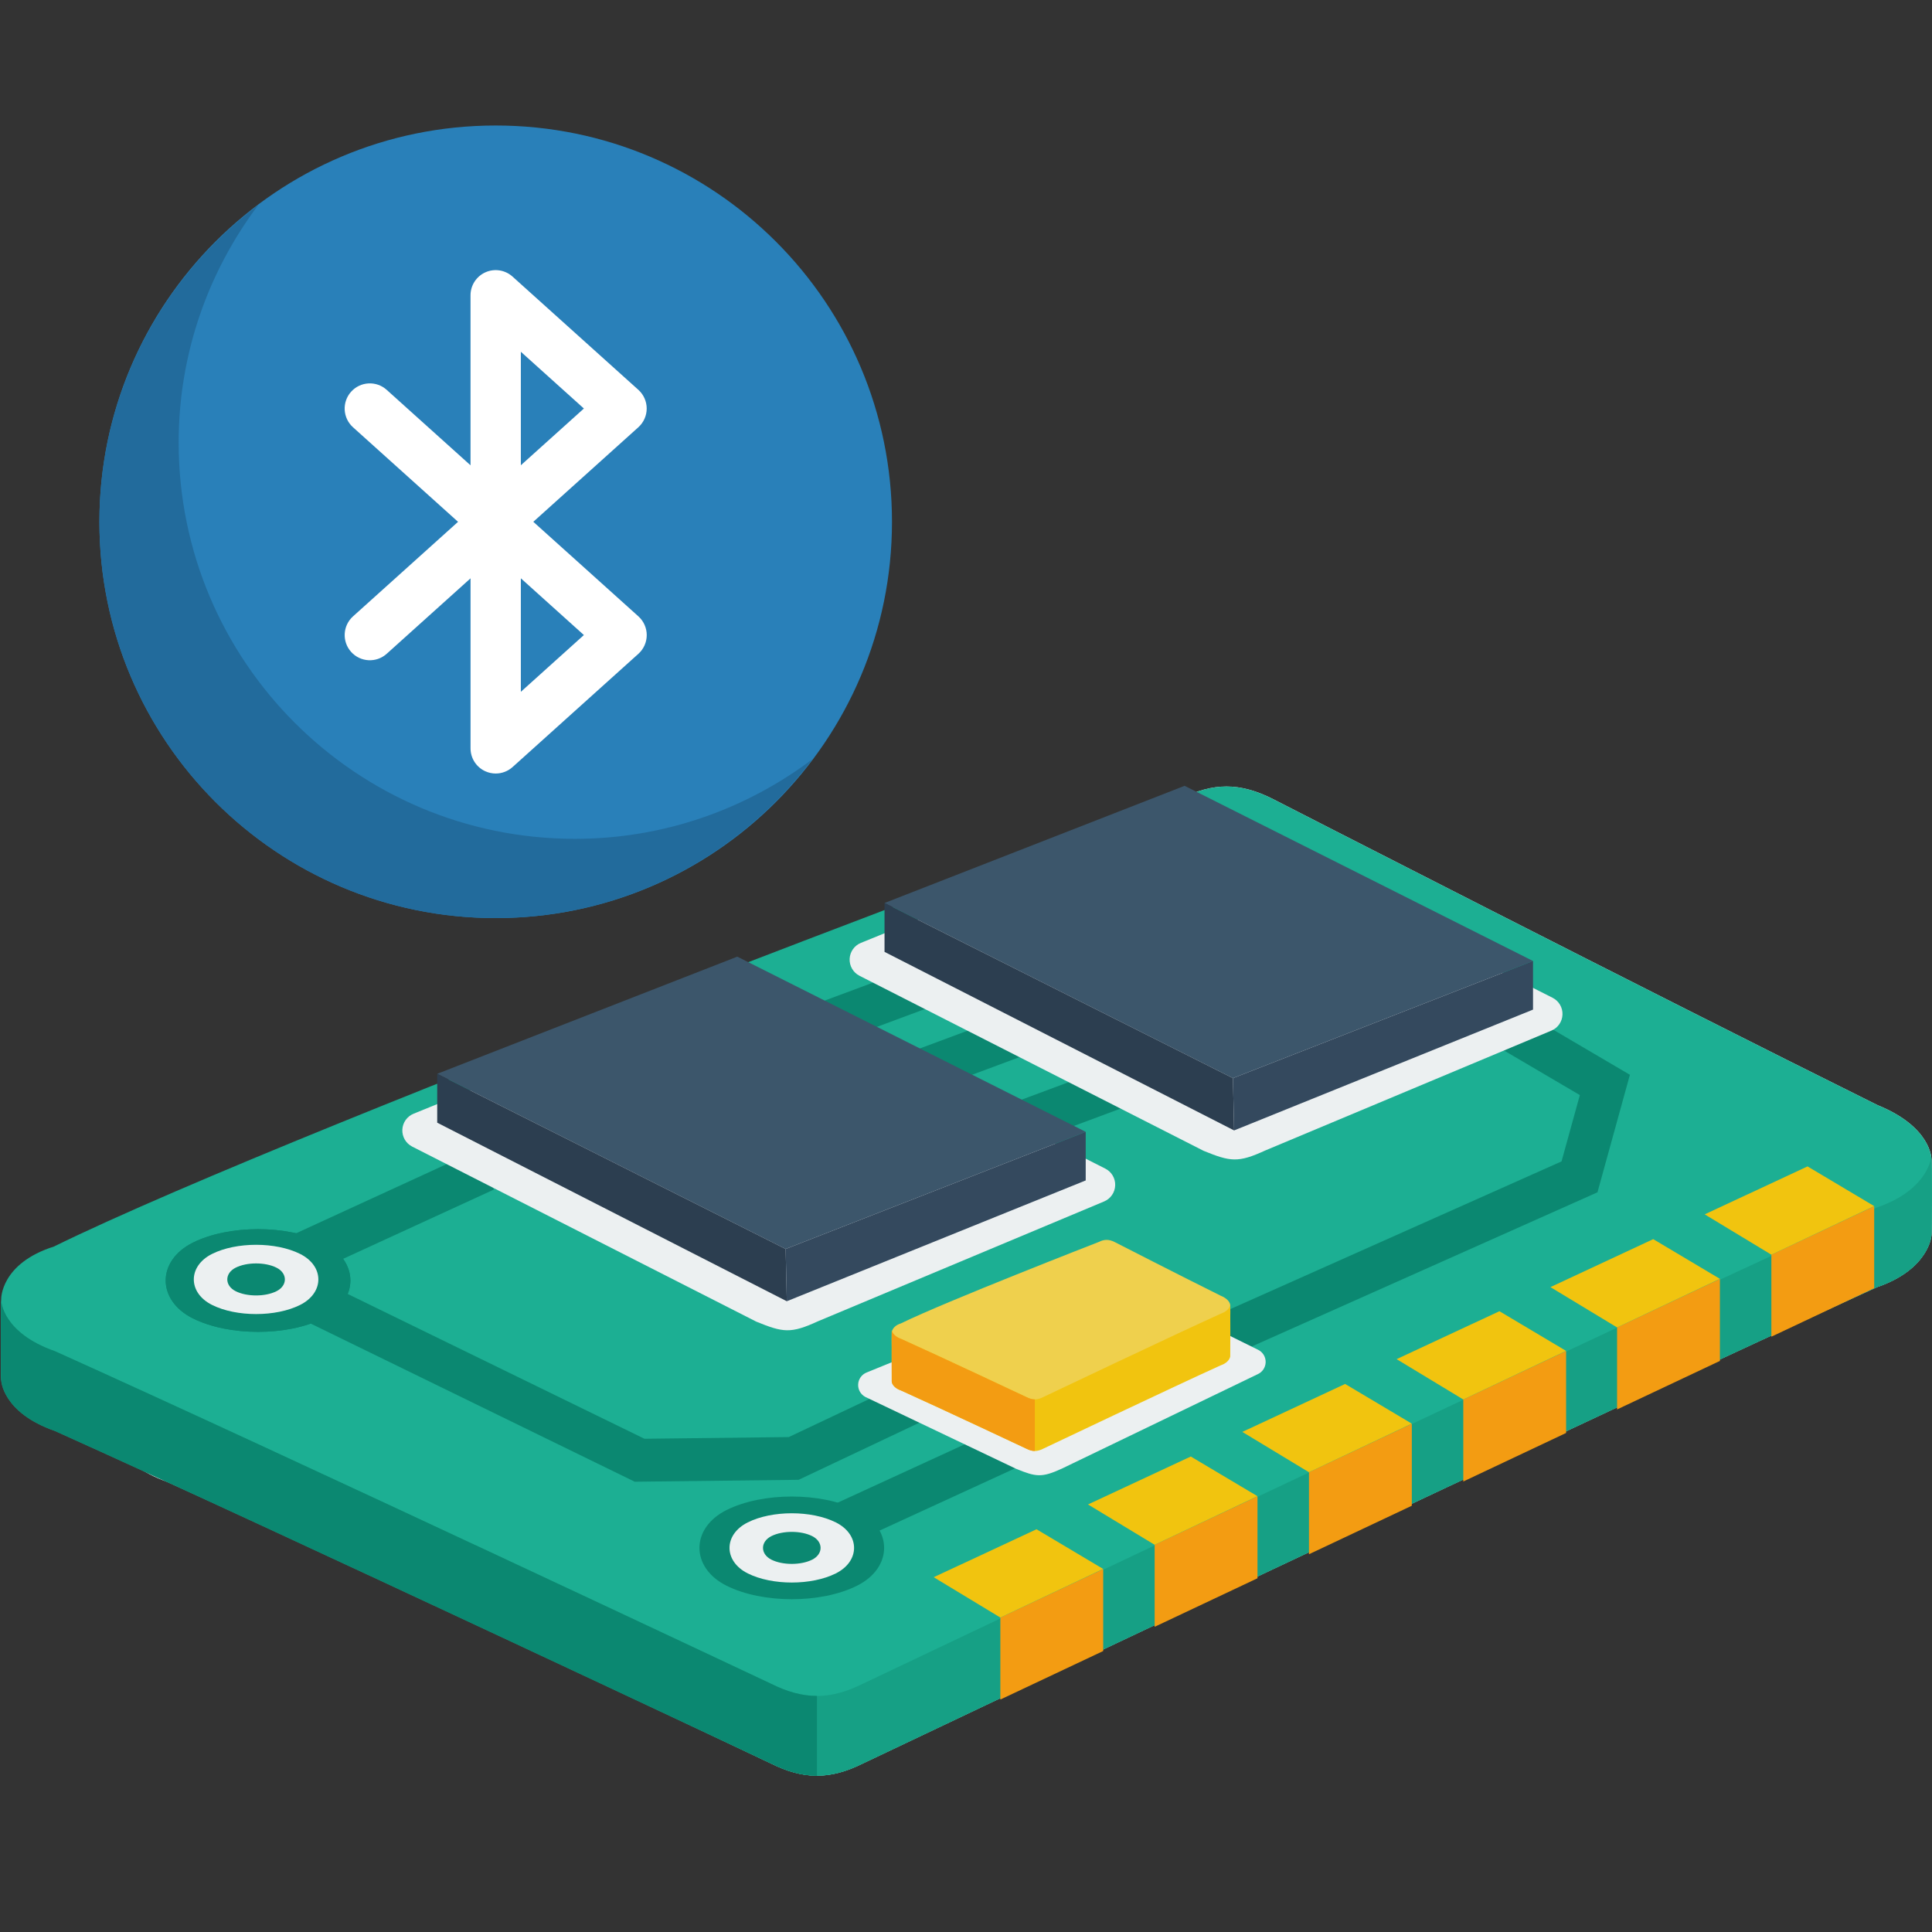 <?xml version="1.0" encoding="utf-8"?>
<!-- Generator: Adobe Illustrator 17.0.2, SVG Export Plug-In . SVG Version: 6.00 Build 0)  -->
<!DOCTYPE svg PUBLIC "-//W3C//DTD SVG 1.1//EN" "http://www.w3.org/Graphics/SVG/1.1/DTD/svg11.dtd">
<svg version="1.1" id="Layer_1" xmlns="http://www.w3.org/2000/svg" xmlns:xlink="http://www.w3.org/1999/xlink" x="0px" y="0px"
	 width="100px" height="100px" viewBox="0 0 100 100" enable-background="new 0 0 100 100" xml:space="preserve">
<rect x="0" y="0" width="100" height="100" fill="#333333" stroke="none"/>
<g>
	<path fill="#2980B9" d="M25.657,6.496c11.328,0,20.512,9.184,20.512,20.512S36.984,47.52,25.657,47.52S5.145,38.336,5.145,27.008
		S14.329,6.496,25.657,6.496z"/>
	<path fill="#226B9C" d="M9.247,22.906c0-4.616,1.544-8.862,4.119-12.291c-4.983,3.743-8.221,9.683-8.221,16.393
		c0,11.328,9.184,20.512,20.512,20.512c6.711,0,12.65-3.238,16.39-8.221c-3.427,2.575-7.671,4.119-12.288,4.119
		C18.431,43.417,9.247,34.234,9.247,22.906z"/>
	<path fill="#FFFFFF" d="M27.604,27.008l5.438-4.894c0.274-0.247,0.431-0.599,0.431-0.968s-0.157-0.721-0.431-0.968l-6.514-5.862
		c-0.382-0.344-0.932-0.431-1.401-0.222c-0.47,0.209-0.773,0.675-0.773,1.19v8.8l-4.34-3.906c-0.534-0.481-1.358-0.438-1.84,0.097
		c-0.481,0.535-0.438,1.358,0.097,1.84l5.438,4.894l-5.437,4.894c-0.535,0.481-0.578,1.305-0.097,1.84
		c0.481,0.535,1.305,0.578,1.84,0.097l4.34-3.906v8.8c0,0.515,0.303,0.981,0.773,1.19c0.17,0.076,0.35,0.113,0.53,0.113
		c0.316,0,0.628-0.115,0.872-0.334l6.514-5.863c0.274-0.247,0.431-0.599,0.431-0.969c0-0.369-0.157-0.721-0.432-0.969L27.604,27.008
		z M26.959,18.208l3.263,2.937l-3.263,2.937V18.208z M26.959,35.808v-5.875l3.263,2.937L26.959,35.808z"/>
</g>
<g>
	<g>
		<path fill="#EBEEEF" d="M99.967,59.959c0,0-0.014-1.635-2.781-2.756c-11.772-5.838-31.323-15.858-31.323-15.858
			c-1.695-0.848-3.068-0.848-4.763,0c0,0-39.366,19.476-52.491,25.916c-2.766,0.881-2.727,2.716-2.727,2.716
			c-0.029,0.012-0.028,4.105,0,4.1c0,0,0.046,1.672,2.781,2.628c11.761,5.291,31.239,14.57,31.239,14.57
			c1.694,0.845,3.068,0.845,4.763,0c0,0,39.189-18.633,52.485-24.651c2.683-0.917,2.817-2.65,2.817-2.65
			C100.002,63.991,100.011,59.968,99.967,59.959z"/>
		<g>
			<path fill="#1CAF93" d="M99.967,59.959c0,0-0.014-1.635-2.781-2.756c-11.772-5.838-31.323-15.858-31.323-15.858
				c-1.695-0.848-3.068-0.848-4.763,0c0,0-45.185,16.736-58.311,23.176c-2.766,0.881-2.727,2.716-2.727,2.716
				c-0.029,0.012-0.028,4.105,0,4.1c0,0,0.046,1.672,2.781,2.628c11.761,5.291,37.06,17.311,37.06,17.311
				c1.694,0.845,3.068,0.845,4.763,0c0,0,39.189-18.633,52.485-24.651c2.683-0.917,2.817-2.65,2.817-2.65
				C100.002,63.991,100.011,59.968,99.967,59.959z"/>
			<path fill="#16A085" d="M99.964,59.888c-0.029,0.205-0.312,1.751-2.812,2.61c-13.295,6.015-52.485,24.65-52.485,24.65
				c-1.695,0.846-3.068,0.846-4.763,0c0,0-25.297-11.92-37.06-17.21c-2.697-0.942-2.78-2.572-2.781-2.619v0.02
				c-0.029,0.008-0.028,4.105,0,4.1c0,0,0.046,1.673,2.781,2.628c11.761,5.289,37.06,17.21,37.06,17.21
				c1.694,0.845,3.068,0.845,4.763,0c0,0,39.189-18.633,52.485-24.651c2.683-0.917,2.817-2.65,2.817-2.65
				c0.034,0.016,0.043-4.008,0-4.016C99.968,59.959,99.964,59.888,99.964,59.888z"/>
			<path fill="#0B8871" d="M39.903,87.147c0,0-25.297-11.921-37.06-17.21c-2.697-0.946-2.78-2.572-2.781-2.619v0.02
				c-0.029,0.012-0.028,4.105,0,4.1c0,0,0.046,1.673,2.781,2.628c11.761,5.289,37.06,17.21,37.06,17.21
				c0.846,0.422,1.614,0.635,2.381,0.635v-4.129C41.517,87.781,40.749,87.57,39.903,87.147z"/>
		</g>
	</g>
	<polygon fill="#F39C12" points="57.101,85.457 51.778,87.968 51.778,83.724 57.101,81.216 	"/>
	<polygon fill="#F1C40F" points="57.101,81.209 51.778,83.724 48.328,81.636 53.649,79.154 	"/>
	<polygon fill="#F39C12" points="65.087,81.691 59.764,84.203 59.764,79.958 65.087,77.45 	"/>
	<polygon fill="#F1C40F" points="65.087,77.443 59.764,79.958 56.314,77.87 61.635,75.389 	"/>
	<polygon fill="#F39C12" points="73.075,77.936 67.752,80.447 67.752,76.203 73.075,73.695 	"/>
	<polygon fill="#F1C40F" points="73.075,73.688 67.752,76.203 64.302,74.115 69.623,71.633 	"/>
	<polygon fill="#F39C12" points="81.061,74.17 75.739,76.682 75.739,72.437 81.061,69.929 	"/>
	<polygon fill="#F1C40F" points="81.061,69.922 75.739,72.437 72.288,70.349 77.61,67.868 	"/>
	<polygon fill="#F39C12" points="89.022,70.441 83.7,72.952 83.7,68.708 89.022,66.2 	"/>
	<polygon fill="#F1C40F" points="89.022,66.193 83.7,68.708 80.249,66.62 85.571,64.138 	"/>
	<polygon fill="#F39C12" points="97.008,66.675 91.686,69.187 91.686,64.943 97.008,62.434 	"/>
	<polygon fill="#F1C40F" points="97.008,62.428 91.686,64.943 88.235,62.855 93.557,60.373 	"/>
	<line fill="none" stroke="#0B8871" stroke-width="2.218" stroke-miterlimit="10" x1="13.255" y1="66.006" x2="25.1" y2="60.564"/>
	
		<line fill="none" stroke="#0B8871" stroke-width="2.218" stroke-miterlimit="10" x1="45.669" y1="60.782" x2="57.888" y2="56.239"/>
	
		<line fill="none" stroke="#0B8871" stroke-width="2.218" stroke-miterlimit="10" x1="42.321" y1="57.418" x2="54.54" y2="52.876"/>
	
		<line fill="none" stroke="#0B8871" stroke-width="2.218" stroke-miterlimit="10" x1="39.673" y1="54.093" x2="51.892" y2="49.551"/>
	<polyline fill="none" stroke="#0B8871" stroke-width="2.218" stroke-miterlimit="10" points="13.927,66.223 33.106,75.582 
		41.083,75.488 48.431,72.013 	"/>
	<path fill="#0B8871" d="M9.977,64.322c1.867-0.934,4.893-0.934,6.759,0c1.867,0.934,1.867,2.98,0,3.914
		c-1.866,0.934-4.892,0.934-6.759,0C8.11,67.302,8.11,65.256,9.977,64.322z"/>
	<path fill="#0B8871" d="M9.977,64.322c1.867-0.934,4.893-0.934,6.759,0c1.867,0.934,1.867,2.98,0,3.914
		c-1.866,0.934-4.892,0.934-6.759,0C8.11,67.302,8.11,65.256,9.977,64.322z"/>
	<path fill="#0B8871" d="M37.603,78.161c1.867-0.934,4.893-0.934,6.759,0c1.867,0.934,1.867,2.98,0,3.914
		c-1.866,0.934-4.892,0.934-6.759,0C35.737,81.141,35.737,79.095,37.603,78.161z"/>
	
		<line fill="none" stroke="#0B8871" stroke-width="2.218" stroke-miterlimit="10" x1="41.083" y1="80.043" x2="52.929" y2="74.601"/>
	<g>
		<path fill="#ECF0F1" d="M10.976,64.903c1.259-0.63,3.299-0.63,4.558,0c1.259,0.63,1.259,2.009,0,2.64
			c-1.258,0.63-3.299,0.63-4.558,0C9.717,66.913,9.717,65.533,10.976,64.903z"/>
		<path fill="#0B8871" d="M12.201,65.613c0.582-0.291,1.526-0.291,2.108,0c0.582,0.291,0.582,0.929,0,1.221
			c-0.582,0.291-1.525,0.291-2.108,0C11.619,66.542,11.619,65.904,12.201,65.613z"/>
	</g>
	<g>
		<path fill="#ECF0F1" d="M38.704,78.799c1.259-0.63,3.299-0.63,4.558,0c1.259,0.63,1.259,2.009,0,2.64
			c-1.258,0.63-3.299,0.63-4.558,0C37.445,80.808,37.445,79.428,38.704,78.799z"/>
		<path fill="#0B8871" d="M39.929,79.508c0.582-0.291,1.526-0.291,2.108,0c0.582,0.291,0.582,0.929,0,1.221
			c-0.582,0.291-1.525,0.291-2.108,0C39.347,80.437,39.347,79.799,39.929,79.508z"/>
	</g>
	<g>
		<path fill="#ECF0F1" d="M39.145,68.408l-17.809-9.06c-0.327-0.166-0.526-0.508-0.511-0.874c0.015-0.366,0.243-0.69,0.582-0.828
			l16.319-6.647c0.114-0.046,0.234-0.069,0.354-0.069c0.145,0,0.29,0.034,0.423,0.101l18.706,9.456
			c0.326,0.165,0.527,0.504,0.513,0.87c-0.013,0.365-0.237,0.689-0.573,0.83L42.336,68.39
			C40.925,69.038,40.533,68.973,39.145,68.408z"/>
		<g>
			<polygon fill="#3C566B" points="56.196,58.583 40.665,64.647 22.63,55.58 38.162,49.516 			"/>
			<polygon fill="#2C3E50" points="40.725,67.352 22.63,58.11 22.63,55.58 40.665,64.647 			"/>
			<polygon fill="#34495E" points="40.725,67.352 56.196,61.099 56.196,58.583 40.665,64.647 			"/>
		</g>
	</g>
	<polyline fill="none" stroke="#0B8871" stroke-width="2.218" stroke-miterlimit="10" points="63.082,69.241 81.755,60.914 
		83.068,56.156 75.154,51.505 	"/>
	<g>
		<path fill="#ECF0F1" d="M62.297,59.566l-17.809-9.06c-0.327-0.166-0.526-0.508-0.511-0.874c0.015-0.366,0.243-0.69,0.582-0.828
			l16.319-6.647c0.114-0.046,0.234-0.069,0.354-0.069c0.145,0,0.29,0.034,0.423,0.101l18.706,9.456
			c0.326,0.165,0.527,0.504,0.513,0.87c-0.013,0.365-0.237,0.689-0.573,0.83l-14.812,6.204
			C64.078,60.197,63.685,60.131,62.297,59.566z"/>
		<g>
			<polygon fill="#3C566B" points="79.349,49.741 63.817,55.805 45.783,46.739 61.314,40.674 			"/>
			<polygon fill="#2C3E50" points="63.877,58.511 45.783,49.269 45.783,46.739 63.817,55.805 			"/>
			<polygon fill="#34495E" points="63.877,58.511 79.349,52.257 79.349,49.741 63.817,55.805 			"/>
		</g>
	</g>
	<g>
		<path fill="#ECF0F1" d="M52.594,76.026l-7.797-3.717c-0.243-0.124-0.391-0.378-0.379-0.65c0.011-0.272,0.18-0.513,0.432-0.616
			l12.122-4.945c0.085-0.034,0.174-0.051,0.263-0.051c0.108,0,0.215,0.025,0.314,0.075l7.58,3.748
			c0.242,0.122,0.391,0.375,0.381,0.647c-0.01,0.271-0.176,0.512-0.426,0.618l-10.119,4.879
			C53.916,76.495,53.625,76.446,52.594,76.026z"/>
		<g>
			<path fill="#EFD04D" d="M63.677,67.552c0,0-0.002-0.287-0.488-0.483c-2.064-1.024-5.493-2.781-5.493-2.781
				c-0.297-0.149-0.538-0.149-0.835,0c0,0-7.924,3.08-10.226,4.209c-0.485,0.155-0.478,0.476-0.478,0.476
				c-0.005,0.002-0.005,0.72,0,0.719c0,0,0.008,0.293,0.488,0.461c2.063,0.928,6.499,2.891,6.499,2.891
				c0.297,0.148,0.538,0.148,0.835,0c0,0,6.872-3.268,9.204-4.323c0.47-0.161,0.494-0.465,0.494-0.465
				C63.683,68.259,63.685,67.554,63.677,67.552z"/>
			<path fill="#F1C40F" d="M63.676,67.54c-0.005,0.036-0.055,0.307-0.493,0.458c-2.331,1.055-9.204,4.323-9.204,4.323
				c-0.297,0.148-0.538,0.148-0.835,0c0,0-4.436-2.09-6.499-3.018c-0.473-0.165-0.487-0.451-0.488-0.459v0.003
				c-0.005,0.001-0.005,2.667,0,2.667c0,0,0.008,0.293,0.488,0.461c2.063,0.928,6.499,3.018,6.499,3.018
				c0.297,0.148,0.538,0.148,0.835,0c0,0,6.872-3.268,9.204-4.323c0.47-0.161,0.494-0.465,0.494-0.465
				c0.006,0.003,0.008-2.65,0-2.652C63.677,67.552,63.676,67.54,63.676,67.54z"/>
			<path fill="#F39C12" d="M53.144,72.32c0,0-4.436-2.09-6.499-3.018c-0.473-0.166-0.487-0.451-0.488-0.459v0.003
				c-0.005,0.002-0.005,2.667,0,2.667c0,0,0.008,0.293,0.488,0.461c2.063,0.928,6.499,3.018,6.499,3.018
				c0.148,0.074,0.283,0.111,0.418,0.111v-2.672C53.427,72.431,53.292,72.394,53.144,72.32z"/>
		</g>
	</g>
</g>
</svg>
